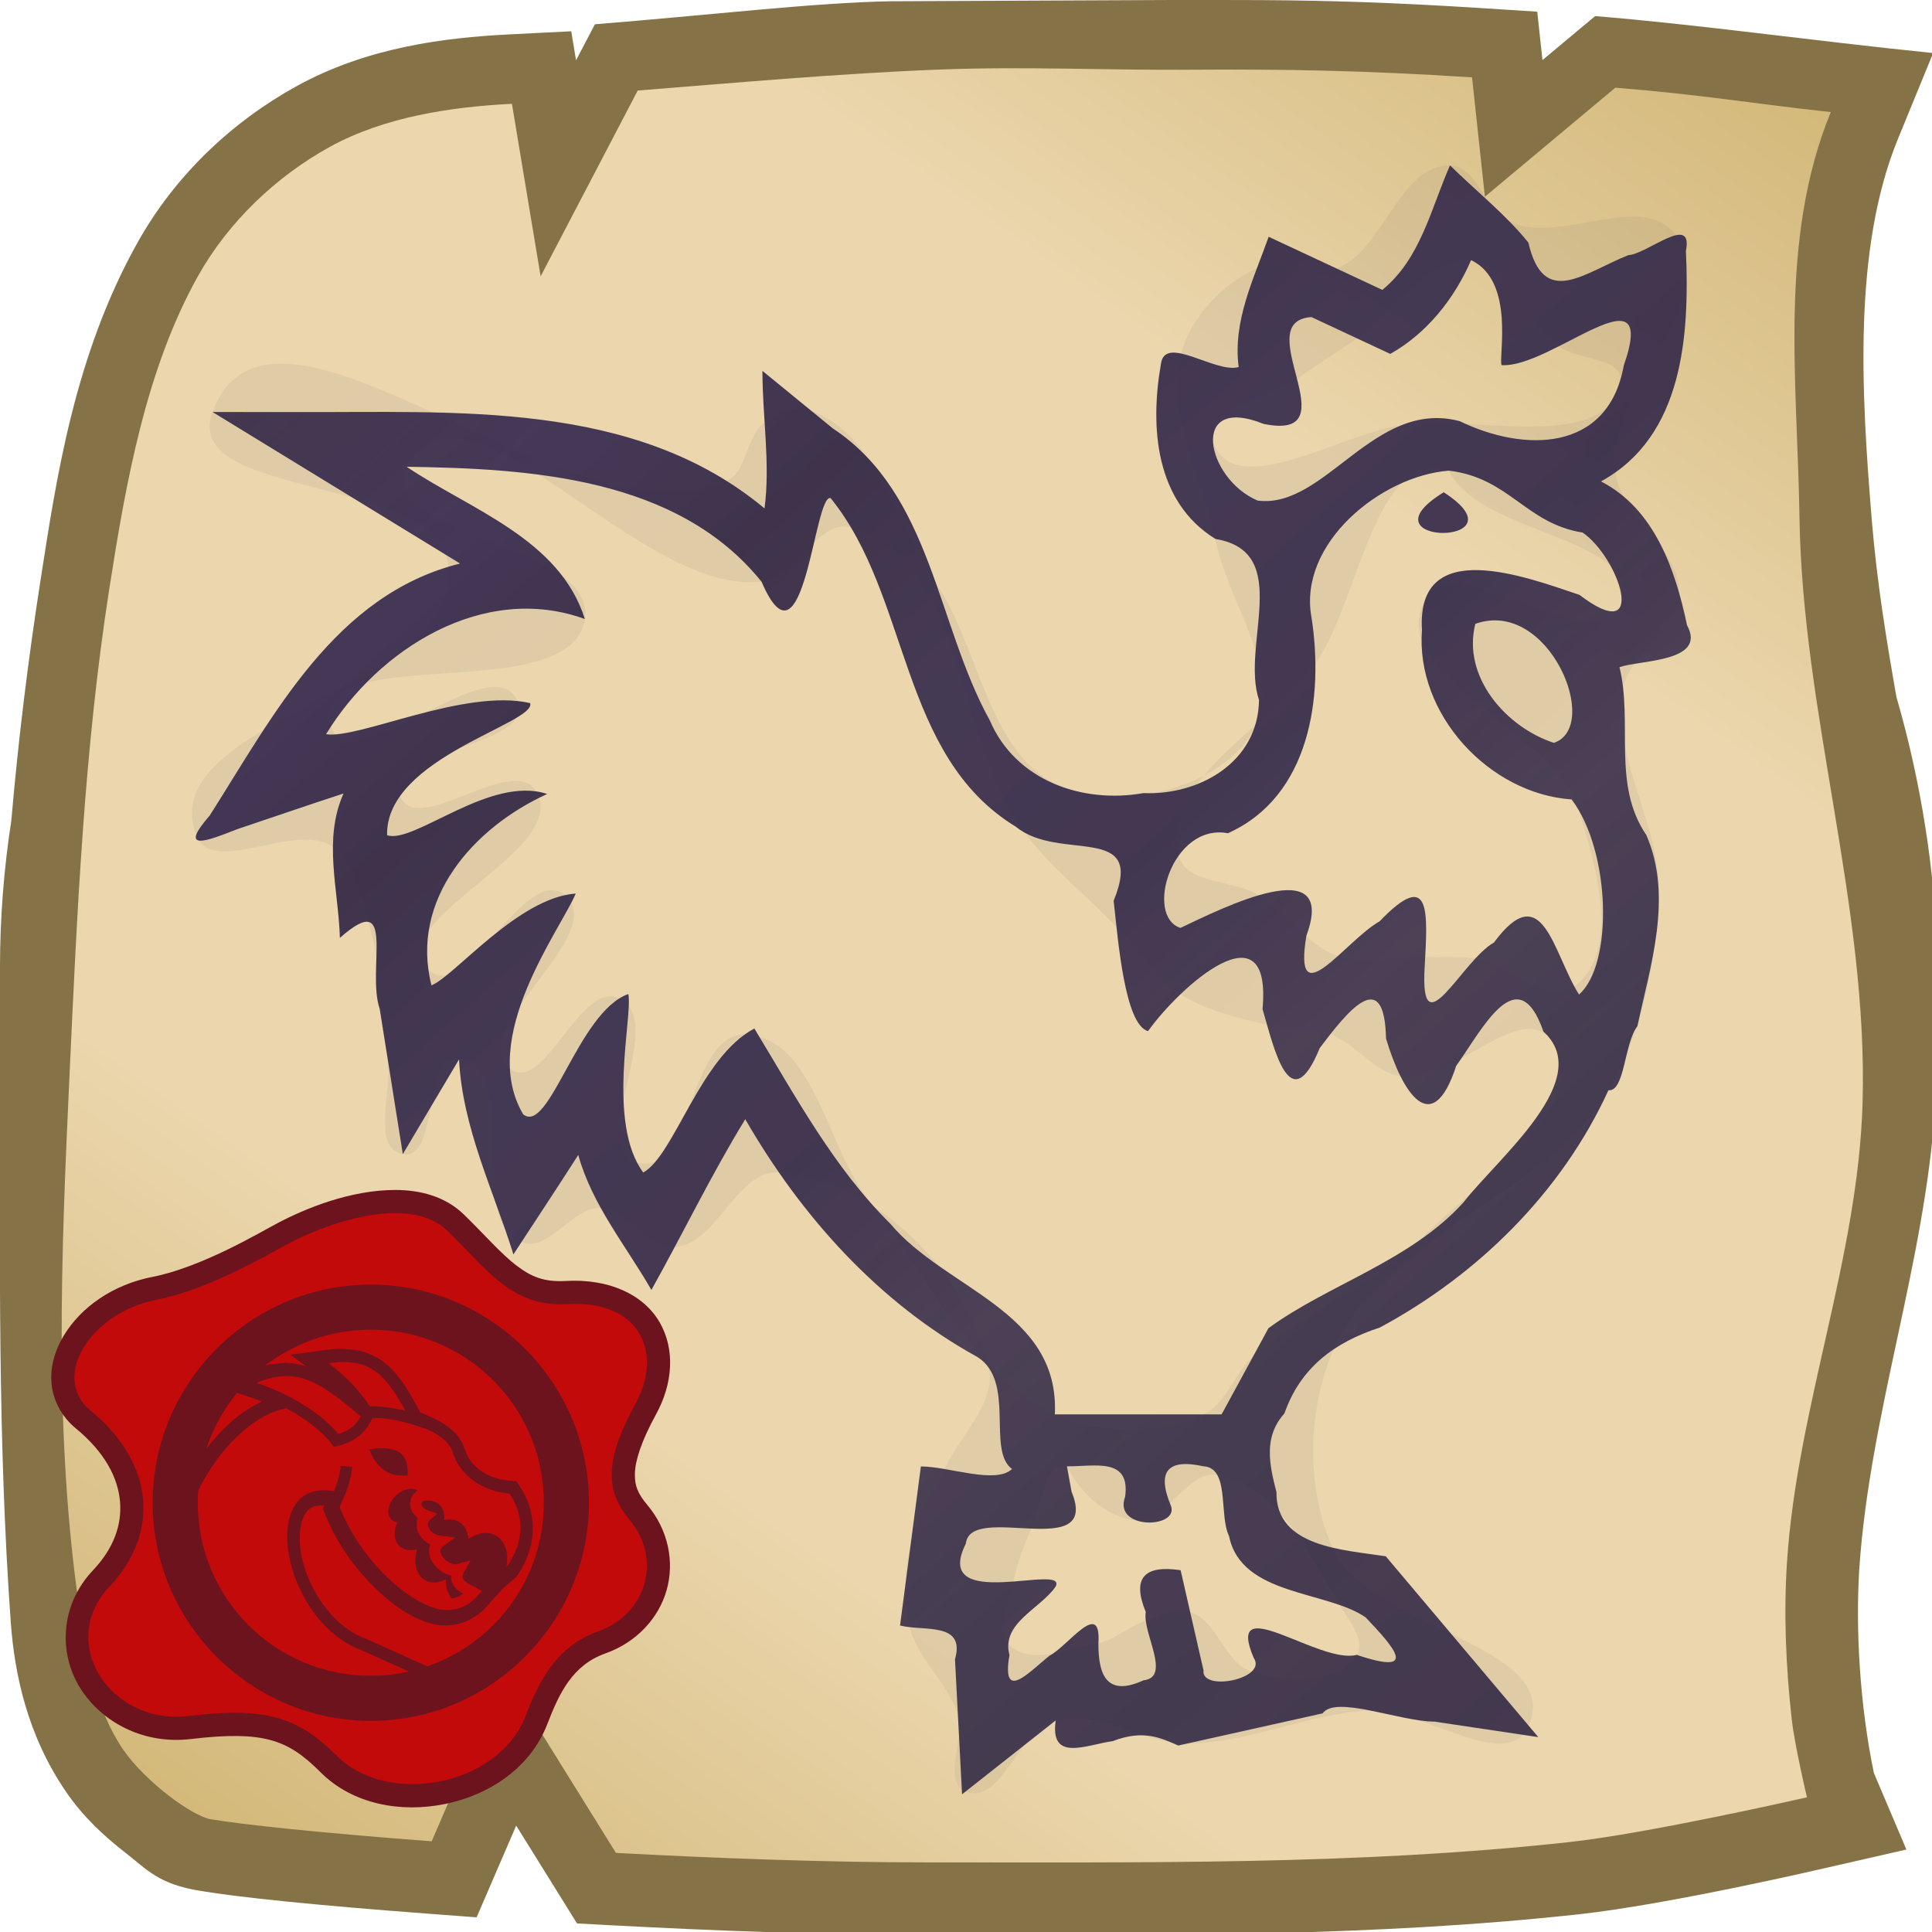 <svg height="500" viewBox="0 0 132.292 132.292" width="500" xmlns="http://www.w3.org/2000/svg" xmlns:xlink="http://www.w3.org/1999/xlink"><linearGradient id="a" gradientUnits="userSpaceOnUse" x1="116.132" x2="22.669" y1="0" y2="132.292"><stop offset="0" stop-color="#d3b879"/><stop offset=".25" stop-color="#ebd6ad"/><stop offset=".5" stop-color="#ebd6ad"/><stop offset=".75" stop-color="#ebd6ad"/><stop offset="1" stop-color="#d3b879"/></linearGradient><filter id="b" color-interpolation-filters="sRGB" height="1.006" width="1.006" x="-.003" y="-.003"><feGaussianBlur stdDeviation=".352"/></filter><filter id="c" color-interpolation-filters="sRGB" height="1.009" width="1.009" x="-.004" y="-.004"><feGaussianBlur stdDeviation=".123"/></filter><linearGradient id="d" gradientUnits="userSpaceOnUse" spreadMethod="repeat" x1="146.23" x2="236.621" y1="133.8" y2="235.09"><stop offset="0" stop-color="#2e2442"/><stop offset=".125" stop-color="#342a4b"/><stop offset=".25" stop-color="#322848"/><stop offset=".375" stop-color="#322947" stop-opacity=".95"/><stop offset=".5" stop-color="#322a46" stop-opacity=".98"/><stop offset=".75" stop-color="#2e2442" stop-opacity=".97"/><stop offset=".906" stop-color="#34284e"/><stop offset="1" stop-color="#2e2442"/></linearGradient><filter id="e" color-interpolation-filters="sRGB" height="1.036" width="1.039" x="-.02" y="-.018"><feGaussianBlur stdDeviation=".836"/></filter><filter id="f" color-interpolation-filters="sRGB" height="1.005" width="1.005" x="-.003" y="-.002"><feGaussianBlur stdDeviation=".108"/></filter><path d="m250.471 499.983c51.835.039 104.538.441 157.504-5.348 23.527-2.571 63.666-11.943 63.666-11.943l20.957-4.789-8.406-19.797c-3.626-17.49-4.76-37.133-3.756-52.852 2.741-40.111 16.933-78.897 19.564-119.016.828-12.623.691-24.469.344-42.18-.347-17.711-3.704-41.244-10.317-63.953-2.609-14.831-5.05-29.754-6.35-45.516-2.711-32.883-4.959-70.153 6.762-98.752l9.072-22.131c-31.313-3.172-61.138-7.435-87.342-9.543l-13.605 11.365-1.35-12.51-15.117-.967c-21.868-1.39-38.846-1.919-56.314-2.025-5.823-.036-16.508-.027-22.639-.027l-72.837.327c-19.69.327-47.169 3.598-76.591 5.948l-4.609 8.811-.258.496-1.246-7.498-16.018.805c-16.981.856-36.821 3.38-54.957 13.381-16.734 9.228-31.341 23.054-40.965 40.189-16.466 29.318-21.106 61.291-25.148 87.197-3.249 20.824-5.799 41.628-7.584 62.336-1.944 12.576-2.924 25.282-2.933 38.008l.001 27.979c.014 46.729-.629 93.964 2.793 141.27.941 13.005 4.17 29.035 14.33 43.824 4.451 6.479 9.806 11.404 15.326 15.693 5.506 4.279 8.509 8.111 19.365 9.824 9.832 1.663 30.066 3.742 58.57 5.875l12.771.959 10.229-23.693 15.715 25.273 9.365.502c25.465 1.348 54.433 2.491 81.955 2.473z" fill="#857347" stroke-width="3.78" transform="scale(.265)"/><path d="m43.667 6.199-6.649 12.723-1.963-11.814c-4.152.209-8.735.888-12.484 2.956-3.665 2.021-6.931 5.135-8.988 8.796-3.594 6.399-4.968 14.212-6.101 21.472-1.724 11.049-2.209 22.267-2.729 33.439-.565 12.142-1.075 24.438.693 36.464.487 3.314 1.111 6.835 3.004 9.59 1.45 2.11 4.687 4.544 6.008 4.751 2.083.354 7.611.944 15.101 1.505l4.967-11.508 7.651 12.304c6.689.354 14.283.654 21.43.649 14.614-.01 29.291.201 43.819-1.387 5.496-.601 16.303-3.069 16.303-3.069s-.84-3.54-1.041-5.344c-.4-3.586-.562-7.22-.321-10.821.708-10.588 4.876-20.805 5.172-31.413.374-13.426-4.117-26.631-4.321-40.061-.141-9.278-1.441-19.011 2.143-27.756-5.568-.608-8.703-1.18-14.752-1.67l-8.932 7.465-.881-8.173c-7.611-.484-12.854-.566-19.284-.522-5.85.04-11.266-.236-17.112-.015-6.769.256-14.283.929-20.733 1.44z" fill="url(#a)" stroke-width="4.763"/><g><path d="m99.287 11.329c-3.497-.033-4.501 5.799-7.764 7.057-1.699.655-3.801-.753-5.462-.008-2.374 1.063-4.488 3.323-5.187 5.828-1.157 4.146 1.55 8.468 2.35 12.697.835 4.412 4.893 9.392 2.556 13.226-2.337 3.836-8.732 5.39-12.931 3.795-5.153-1.958-5.694-9.446-8.774-14.018-2.706-4.016-3.968-10.108-8.517-11.769-1.033-.377-2.306.16-3.202.798-1.295.923-1.157 3.334-2.602 3.998-10.76 4.939-31.068-15.813-35.203-4.72-2.249 6.035 15.401 4.197 16.158 10.593.988 8.347-20.278 10.515-17.278 18.366 1.118 2.926 6.79-.98 9.362.807 1.56 1.084 1.895 3.331 2.439 5.151.903 3.022.842 6.252 1.308 9.371.325 2.179-1.125 6.113 1.039 6.526 2.469.472 1.348-6.745 3.849-6.487 4.382.452.253 10.715 4.279 12.503 1.799.799 3.46-2.41 5.426-2.329 1.907.078 3.154 2.81 5.058 2.683 2.921-.195 4.221-5.299 7.143-5.111 6.534.421 13.046 6.974 14.374 13.385.511 2.466-2.001 4.621-3.026 6.921-.763 1.71-1.917 3.287-2.325 5.114-.415 1.858-.535 3.864-.072 5.71.554 2.205 2.62 3.801 3.298 5.971.527 1.689-1.096 4.591.533 5.282 2.41 1.022 3.628-4.225 6.166-4.866 2.957-.746 5.961 1.587 9.011 1.581 4.248-.009 8.299-2.082 12.543-2.256 3.626-.149 9.369 4.363 10.837 1.044 2.447-5.53-10.998-6.66-13.43-12.196-1.822-4.148-1.729-9.436.078-13.59 3.437-7.901 14.426-10.312 18.807-17.73 2.343-3.968 3.261-8.783 3.448-13.388.194-4.777-3.309-9.432-2.44-14.134.456-2.47 3.784-3.966 3.85-6.477.083-3.13-4.002-5.207-4.368-8.317-.652-5.547 7.388-11.694 4.138-16.236-2.211-3.089-7.89.645-11.363-.897-1.722-.764-2.225-3.862-4.108-3.88zm1.442 6.483c2.798.243 3.773 4.208 6.017 5.898 1.281.965 4.437.789 4.185 2.372-.8 5.023-9.923 2.289-14.955 3.031-4.276.63-11.344 5.23-12.912 1.202-.873-2.243 3.791-2.969 5.748-4.37 1.346-.963 2.751-1.839 4.119-2.769 2.609-1.774 4.655-5.636 7.799-5.363zm-72.881 14.15c4.156-7.429 15.841 8.854 24.296 7.868 2.372-.277 3.813-4.316 6.124-3.716 7.76 2.015 7.075 14.497 11.896 20.903 1.804 2.397 4.204 4.28 6.284 6.441 1.473 1.531 2.605 3.465 4.387 4.622 1.757 1.141 3.892 1.589 5.925 2.096 1.417.353 2.957.156 4.332.647 1.757.628 2.963 2.585 4.807 2.871 3.499.543 8.321-5.333 10.344-2.426 3.126 4.494-5.253 9.768-9.078 13.685-3.226 3.303-7.932 4.831-11.357 7.927-1.294 1.169-1.827 3.239-3.412 3.967-3.079 1.413-7.081 1.404-10.164 0-5.846-2.661-8.617-9.536-12.654-14.531-3.003-3.716-3.817-11.337-8.593-11.471-3.812-.107-3.712 9.866-7.36 8.757-3.603-1.095 2.173-9.608-1.225-11.231-2.674-1.277-5.127 6.606-7.481 4.805-3.299-2.525 6.966-9.239 3.761-11.882-2.736-2.256-6.898 7.648-9.346 5.082-3.279-3.437 9.789-8.086 7.39-12.186-1.57-2.683-8.235 3.223-9.321.31-1.203-3.226 9.392-3.338 8.027-6.499-1.701-3.939-11.623 5.866-12.756 1.728-1.661-6.065 16.414-1.13 17.376-7.345.818-5.285-14.81-5.755-12.199-10.422zm71.362.265c2.183 4.479 13.453 4.518 11.774 9.21-1.507 4.213-11.353-4.282-13.421-.314-2.739 5.256 8.747 8.677 10.525 14.331 1.209 3.844 2.948 9.69-.293 12.085-1.886 1.394-4.457-1.544-6.775-1.902-1.131-.175-2.287-.088-3.431-.113-1.993-.043-4.097.591-5.981-.06-2.152-.744-3.483-2.957-5.414-4.163-1.73-1.08-4.985-.74-5.482-2.718-1.31-5.218 6.267-8.746 9.357-13.149 3.075-4.382 4.03-14.802 9.14-13.206 0 0 0 0 0 0zm1.81 10.491 3.587 7.308zm-27.959 57.686c.882 1.805 2.751 3.554 4.754 3.703 2.111.157 3.44-3.438 5.532-3.119 4.033.615 6.279 5.421 8.386 8.914.621 1.03 1.79 2.382 1.171 3.413-1.252 2.084-4.885 1.881-7.203 1.149-1.861-.588-2.333-3.518-4.204-4.075-.99-.295-2.06.268-3.041.589-1.136.372-2.077 1.268-3.243 1.535-2.004.458-4.767 1.552-6.167.047-.971-1.045.056-2.87.345-4.267.259-1.249.709-2.46 1.233-3.623.673-1.493.854-4.685 2.436-4.265 0 0-0.0 0 0 0z" fill="url(#d)" filter="url(#e)" opacity=".25"/><g stroke-width="3.148" transform="matrix(.318 0 0 .318 101.409 57.612)"><path d="m-233.658 75.061c-.007-0-.013.002-.019.002-9.801-.033-19.586 4.045-25.453 7.139-2.164 1.141-6.144 3.469-11.113 5.861-4.969 2.392-10.809 4.743-15.711 5.691-8.621 1.667-15.498 6.523-19.209 12.67-1.855 3.073-2.938 6.566-2.654 10.18.284 3.614 2.124 7.229 5.199 9.756 6.306 5.181 9.108 10.644 9.559 15.74.45 5.097-1.375 10.163-5.822 14.863-7.207 7.618-7.35 18.064-2.717 25.406s13.66 12.143 23.828 10.92c8-.962 13.238-.84 17.146.234 3.909 1.074 6.87 3.042 10.754 6.924 6.993 6.988 17.367 8.74 26.744 6.846 9.377-1.894 18.384-7.646 22.072-17.201 2.619-6.784 5.458-12.727 12.521-15.238 6.74-2.395 11.486-7.613 13.189-13.656 1.703-6.043.357-12.891-4.096-18.219h-.002c-2.081-2.489-2.804-4.139-2.744-6.83.059-2.691 1.272-6.802 4.58-12.832 3.518-6.415 4.197-13.87.701-19.834-3.496-5.964-10.904-9.345-20.152-8.828-4.811.269-7.527-.94-10.758-3.416-3.23-2.476-6.652-6.46-11.188-10.883v-.002c-4.075-3.973-9.522-5.272-14.656-5.293zm-.041 9.975c.001 0.0.001-0.0.002 0 3.53.015 6.065.835 7.732 2.461 4.124 4.022 7.603 8.224 12.084 11.658 4.481 3.434 10.286 5.857 17.381 5.461 6.784-.379 9.655 1.634 10.99 3.912 1.335 2.278 1.398 5.912-.84 9.992-3.7 6.745-5.693 12.197-5.809 17.408-.115 5.211 2.019 9.803 5.064 13.447 2.458 2.941 2.974 6.186 2.148 9.117-.826 2.931-3.001 5.567-6.928 6.963h-.002c-11.082 3.94-15.666 13.746-18.484 21.045-2.169 5.619-8.003 9.654-14.742 11.016-6.739 1.361-13.756-.163-17.719-4.123-4.56-4.558-9.317-7.88-15.162-9.486s-12.395-1.554-20.98-.521c-6.417.772-11.636-2.273-14.201-6.338s-2.863-8.588 1.527-13.229c6.054-6.399 9.232-14.442 8.512-22.596s-5.265-16.083-13.16-22.57c-1.196-.982-1.505-1.753-1.59-2.83-.085-1.077.247-2.581 1.25-4.242 2.005-3.322 6.62-6.882 12.564-8.031 6.388-1.235 12.773-3.914 18.145-6.5 5.372-2.586 9.848-5.185 11.438-6.023 4.805-2.534 14.044-6.016 20.779-5.99z" fill="#6c131e"/><path d="m-233.678 80.048c-8.271-.033-17.788 3.75-23.126 6.565-3.754 1.979-16.913 9.855-28.203 12.039-14.565 2.816-22.986 16.835-14.445 23.854 14.202 11.668 14.693 26.785 4.192 37.885-11.597 12.258.307 29.942 16.892 27.947 16.585-1.995 23.579.144 32.023 8.583 10.956 10.948 34.781 6.55 40.639-8.624 2.719-7.042 6.43-14.915 15.503-18.141 10.667-3.791 13.847-15.709 6.937-23.978-5.127-6.134-5.718-12.484 1.29-25.259 5.756-10.494 1.232-22.179-14.8-21.283-11.907.665-17.046-7.264-25.706-15.709-2.871-2.8-6.863-3.86-11.195-3.877z" fill="#c20a0a" stroke-width="9.975"/><path d="m-239.052 95.443c-25.861 0-46.971 21.1-46.971 46.963 0 25.863 21.108 46.973 46.971 46.973 25.862 0 46.971-21.11 46.971-46.973 0-25.862-21.109-46.963-46.971-46.963z" fill="#6c131e" stroke-width="1"/><path d="m-239.052 105.151c-20.609 0-37.257 16.647-37.257 37.257 0 20.609 16.648 37.265 37.257 37.265 20.608 0 37.265-16.655 37.265-37.264 0-20.609-16.656-37.257-37.265-37.257z" fill="#c20a0a" stroke-width="9.975"/><path d="m-920.529 467.439c-5.589 1.055-11.31 2.761-17.285 5.223l-28.514 11.748 29.244 9.789c3.267 1.094 6.497 2.29 9.672 3.572-17.47 7.749-32.362 21.944-43.494 36.01-7.715 9.748-14.675 20.618-20.279 32.24l-.961 1.996-.152 2.211c-.239 3.487-.373 7.027-.373 10.617 0 84.087 68.227 152.342 152.314 152.342 11.539 0 22.789-1.287 33.604-3.715l33.656-7.559-69.568-31.293-.406-.146c-27.952-10.121-47.951-42.215-52.67-69.473-2.359-13.629-.622-25.449 3.113-31.566 3.181-5.209 6.959-7.811 15.545-7.104l-.822 2.236 1.557 4.039c8.9 23.099 23.903 44.201 40.604 60.449 16.7 16.248 34.732 28.041 52.916 30.49l.574.078.58.019c.691.024 1.354.005 2.01-.031 11.157.437 24.263-3.744 34.344-14.893l13.803-15.26 10.809-9.324c13.695-19.039 20.019-46.784 3.107-72.885l-3.023-4.668-5.539-.527c-19.538-1.857-32.27-12.071-36.529-25.645-4.103-13.076-15.354-20.644-27.186-25.918l-8.896-3.967-3.377-6.123c-8.033-14.566-15.583-26.768-26.814-35.123-6.377-4.744-14.098-8.057-22.959-9.553l-11.684-.898c-4.111.053-8.346.445-12.746 1.049l-27.918 3.828 12.482 9.268c-5.471-1.649-11.19-2.718-17.207-2.725z" fill="#6c131e" filter="url(#b)" stroke-width="1" transform="matrix(.265 0 0 .265 -16.707 -11.275)"/><path d="m-245.156 112.107c-.919.011-1.927.102-3.008.25 3.629 2.694 6.726 5.956 8.897 9.284.218 0 .436.002.653.006 2.378.051 4.671.383 7.005.948-2.066-3.746-3.941-6.606-6.246-8.321-1.819-1.353-3.957-2.128-6.913-2.166-.127-.002-.257-.002-.388 0zm-12.065 3.022c-.096-0-.192.001-.289.003-1.849.041-3.865.516-6.168 1.465 7.395 2.476 14.083 6.643 17.626 11.002 2.419-.675 3.875-1.937 4.799-3.793-4.575-3.868-8.224-6.763-11.84-7.978-1.338-.45-2.69-.699-4.128-.7zm-.027 6.948c-5.189.89-10.435 5.313-13.959 9.766-1.91 2.413-3.634 5.109-5.011 7.963-.059.859-.091 1.726-.091 2.601 0 20.609 16.648 37.264 37.257 37.264 2.827 0 5.579-.315 8.224-.909l-9.979-4.489c-17.591-6.369-22.746-37.446-6.17-34.338.768-1.864 1.306-3.689 1.45-5.458l2.452.201c-.222 2.711-1.162 5.329-2.373 7.89-.096.268-.194.543-.288.798 4.323 11.22 14.976 21.152 22.311 22.14.12.004.251 0.0.389-.011 2.24.136 4.72-.556 6.872-2.936l1.051-1.162-1.379-.745c-.857-.463-1.881-.934-2.391-1.438-.255-.252-.368-.457-.405-.684-.037-.227-.017-.556.294-1.129l1.405-2.587-2.828.819c-.83.24-2.278-.399-3.057-1.41-.39-.505-.58-1.041-.577-1.427.003-.387.095-.675.625-1.06l2.561-1.859-3.144-.358c-1.313-.15-2.155-.877-2.523-1.619-.369-.742-.304-1.327.181-1.752l1.607-1.406-2.022-.685c-.884-.3-1.355-.994-1.363-1.399-.004-.181.031-.351.242-.589 1.439-.315 2.798-.059 3.697.839.81.809 1.099 1.991.918 3.269 1.125-.297 2.236-.212 3.174.329 1.229.709 1.928 2.065 2.063 3.681 2.002-1.334 4.232-1.675 5.958-.68 2.036 1.174 2.812 3.885 2.212 6.812 3.158-4.391 4.552-9.967.739-15.853-6.151-.585-10.753-4.038-12.28-8.903-.662-2.108-2.801-3.774-5.528-4.989l-.01.028c-3.915-1.425-7.315-2.284-10.873-2.466l.01.021c-.302-.012-.601-.021-.89-.023-1.255 3.011-3.773 5.252-7.56 6.062l-.777.166-.471-.64c-1.871-2.544-5.427-5.324-9.741-7.644zm20.563 8.59c3.676-.01 5.907 1.529 5.54 5.851-4.718.446-6.836-2.196-8.302-5.612.988-.152 1.914-.236 2.762-.239zm6.372 8.735-.001.001c.488.009.94.131 1.318.37-.199.145-.381.3-.547.466-.691.69-1.065 1.596-1.047 2.467.024 1.227.694 2.262 1.669 2.97-.413 1.067-.323 2.298.185 3.32.502 1.009 1.388 1.879 2.541 2.422-.19.443-.312.904-.316 1.36-.008 1.107.445 2.112 1.089 2.947.894 1.16 2.22 2.098 3.689 2.357-.024.287-.027.57.018.843.138.848.594 1.535 1.103 2.038.449.444.947.776 1.422 1.052-.835.631-1.634.929-2.451 1.025-.858-1.045-1.278-2.512-1.239-4.14-1.549.813-3.187.942-4.491.19-1.931-1.114-2.553-3.822-1.736-6.625-1.492.365-2.913.121-3.842-.807-1.168-1.167-1.256-3.11-.408-4.996-.484-.081-.916-.285-1.254-.622-1.159-1.158-.76-3.434.892-5.084 1.032-1.031 2.31-1.574 3.405-1.553z" fill="#c20a0a" filter="url(#c)" stroke-width="6.085"/></g><path d="m99.287 11.329c-1.313 2.96-1.996 6.364-4.633 8.52-2.595-1.212-5.19-2.424-7.784-3.636-1.018 2.879-2.468 5.771-2.053 8.92-1.575.463-5.068-2.271-5.323-.207-.757 4.309-.396 9.427 3.731 11.978 5.356.887 1.716 7.26 2.985 11.03-.059 4.291-4.132 6.536-7.914 6.372-4.183.742-8.753-.847-10.52-4.977-3.652-6.597-3.968-15.51-10.757-20-1.604-1.311-3.208-2.622-4.812-3.933-.004 3.135.55 6.31.143 9.417-8.925-7.441-21.154-6.545-32.084-6.598-1.904-.001-3.808-.001-5.712-.002 5.647 3.463 11.302 6.912 16.949 10.375-8.571 2.133-12.766 10.379-17.137 17.245-2.225 2.558-.163 1.746 1.893.939 2.422-.809 4.835-1.648 7.264-2.438-1.416 3.153-.347 6.592-.25 9.887 3.948-3.495 1.81 2.187 2.727 4.868.527 3.313 1.054 6.626 1.582 9.939 1.283-2.162 2.566-4.324 3.849-6.487.236 4.68 2.347 8.946 3.724 13.354 1.476-2.273 2.983-4.526 4.44-6.81.949 3.427 3.262 6.206 5.008 9.244 2.168-3.883 4.104-7.898 6.427-11.691 3.829 6.64 9.123 12.554 15.893 16.281 2.647 1.661.626 6.379 2.372 7.672-1.13 1.063-4.308-.171-6.239-.178-.476 3.63-.951 7.26-1.427 10.891 1.637.422 4.494-.277 3.762 2.321.161 3.08.323 6.16.484 9.24 2.138-1.687 4.275-3.373 6.413-5.06-.417 2.892 2.101 1.662 3.92 1.414 2.093-.811 3.315-.201 4.473.305 3.293-.734 6.586-1.468 9.88-2.202.902-1.263 5.294.564 7.659.564 2.371.354 4.742.708 7.113 1.062-3.482-4.127-6.964-8.254-10.445-12.382-2.852-.446-7.546-.61-7.484-4.397-.494-1.899-.896-3.784.543-5.381 1.096-3.131 3.405-4.866 6.536-5.886 6.726-3.619 12.453-9.262 15.652-16.245 1.132.104 1.071-3.223 1.987-4.395.858-4.056 2.463-8.854.606-13.087-2.359-3.463-.899-7.658-1.836-11.493 1.426-.495 6.006-.341 4.626-2.868-.798-3.798-2.215-7.952-5.893-9.85 5.657-3.091 6.067-10.051 5.815-15.787.522-2.611-2.65.226-3.945.295-3.062 1.222-5.796 3.667-6.843-.863-1.577-1.951-3.578-3.522-5.36-5.281zm1.442 6.483c3.042 1.441 1.856 6.695 2.093 7.19 3.369.24 10.803-6.951 8.365.026-1.078 5.992-6.884 5.925-11.224 3.814-5.86-1.574-9.233 6.041-13.849 5.434-3.539-1.498-4.73-7.318.408-5.25 6.13 1.249-1.115-7.03 3.279-7.314 1.799.84 3.597 1.68 5.396 2.521 2.505-1.4 4.414-3.808 5.533-6.422zm-72.881 14.15c8.493.123 18.543.728 24.296 7.868 2.928 6.784 3.602-6.148 4.738-5.715 5.471 6.753 4.661 17.614 12.689 22.502 2.991 2.442 8.893-.326 6.685 5.063.299 2.668.758 8.503 2.356 8.925 2.143-3.009 8.505-8.757 7.838-1.509.782 2.647 1.868 7.676 3.92 2.665 1.844-2.442 4.428-5.73 4.537-.648 1.117 3.74 3.154 6.933 4.802 1.879 1.797-2.521 4.223-7.412 5.976-2.355 3.587 3.242-3.116 8.655-5.472 11.69-3.633 4.023-9.312 5.651-13.358 8.621-1.069 1.966-2.137 3.933-3.206 5.899-3.807 0-7.614 0-11.421 0 .344-7.09-7.492-8.557-11.25-13.038-3.899-3.86-6.502-8.738-9.324-13.382-3.707 1.944-5.476 8.672-7.608 9.86-2.53-3.42-.701-10.771-1.023-12.222-3.429 1.205-5.419 9.662-7.197 8.239-3.099-5.248 2.529-12.592 3.597-15.119-3.957.273-8.364 5.72-9.88 6.284-1.493-5.89 2.891-10.815 7.924-13.101-3.905-1.312-9.116 3.442-10.961 2.824-.132-5.317 10.25-7.664 9.794-9.048-4.494-1.03-11.735 2.479-13.975 2.13 3.568-5.845 10.784-10.404 17.721-7.889-1.725-5.489-7.845-7.492-12.199-10.422zm71.362.265c4.154.496 5.257 3.618 9.157 4.239 2.499 1.704 4.578 7.92-.217 4.265-3.639-1.216-11.191-4.101-10.782 2.418-.446 5.74 4.586 11.201 10.247 11.592 2.687 3.552 2.858 11.302.507 13.358-1.802-2.855-2.458-8.11-5.831-3.554-2.162 1.191-5.08 7.446-4.739 1.676.206-3.773.457-6.821-3.091-3.129-2.319 1.294-5.951 6.645-5.005.967 2.176-5.891-5.85-1.835-8.624-.522-2.481-.796-.587-7.194 3.249-6.483 5.628-2.523 6.567-9.35 5.721-14.788-.927-5.064 4.773-9.685 9.409-10.038zm-.353 1.481c-5.99 3.68 5.819 3.75 0 0zm2.164 9.01c5.016-1.791 8.671 7.042 5.38 8.149-3.281-1.075-6.293-4.522-5.38-8.149zm-27.959 57.686c1.889.022 4.354-.646 3.98 2.089-.846 2.289 3.719 2.184 3.136.615-.976-2.332-.257-3.253 2.23-2.704 1.819.098 1.04 3.331 1.749 4.769.823 4.121 6.699 3.727 9.359 5.579 1.914 2.029 3.734 4.021-.61 2.564-2.553.677-9.061-4.536-7.068.187 1.011 1.456-3.614 2.37-3.43.867-.522-2.284-1.044-4.568-1.566-6.851-2.446-.366-3.364.489-2.387 2.86-.25 1.418 1.784 4.463-.154 4.68-2.423 1.108-3.106-.227-3.088-2.545.199-3.107-2.107.239-3.355.86-1.456 1.185-3.289 3.203-2.736-.049-.58-2.184 2.063-3.125 3.15-4.666.952-1.729-8.551 1.861-6.135-2.963.309-2.871 9.247 1.32 7.236-3.553-.104-.579-.208-1.159-.312-1.738z" fill="url(#d)" filter="url(#f)" opacity=".95"/></g></svg>
